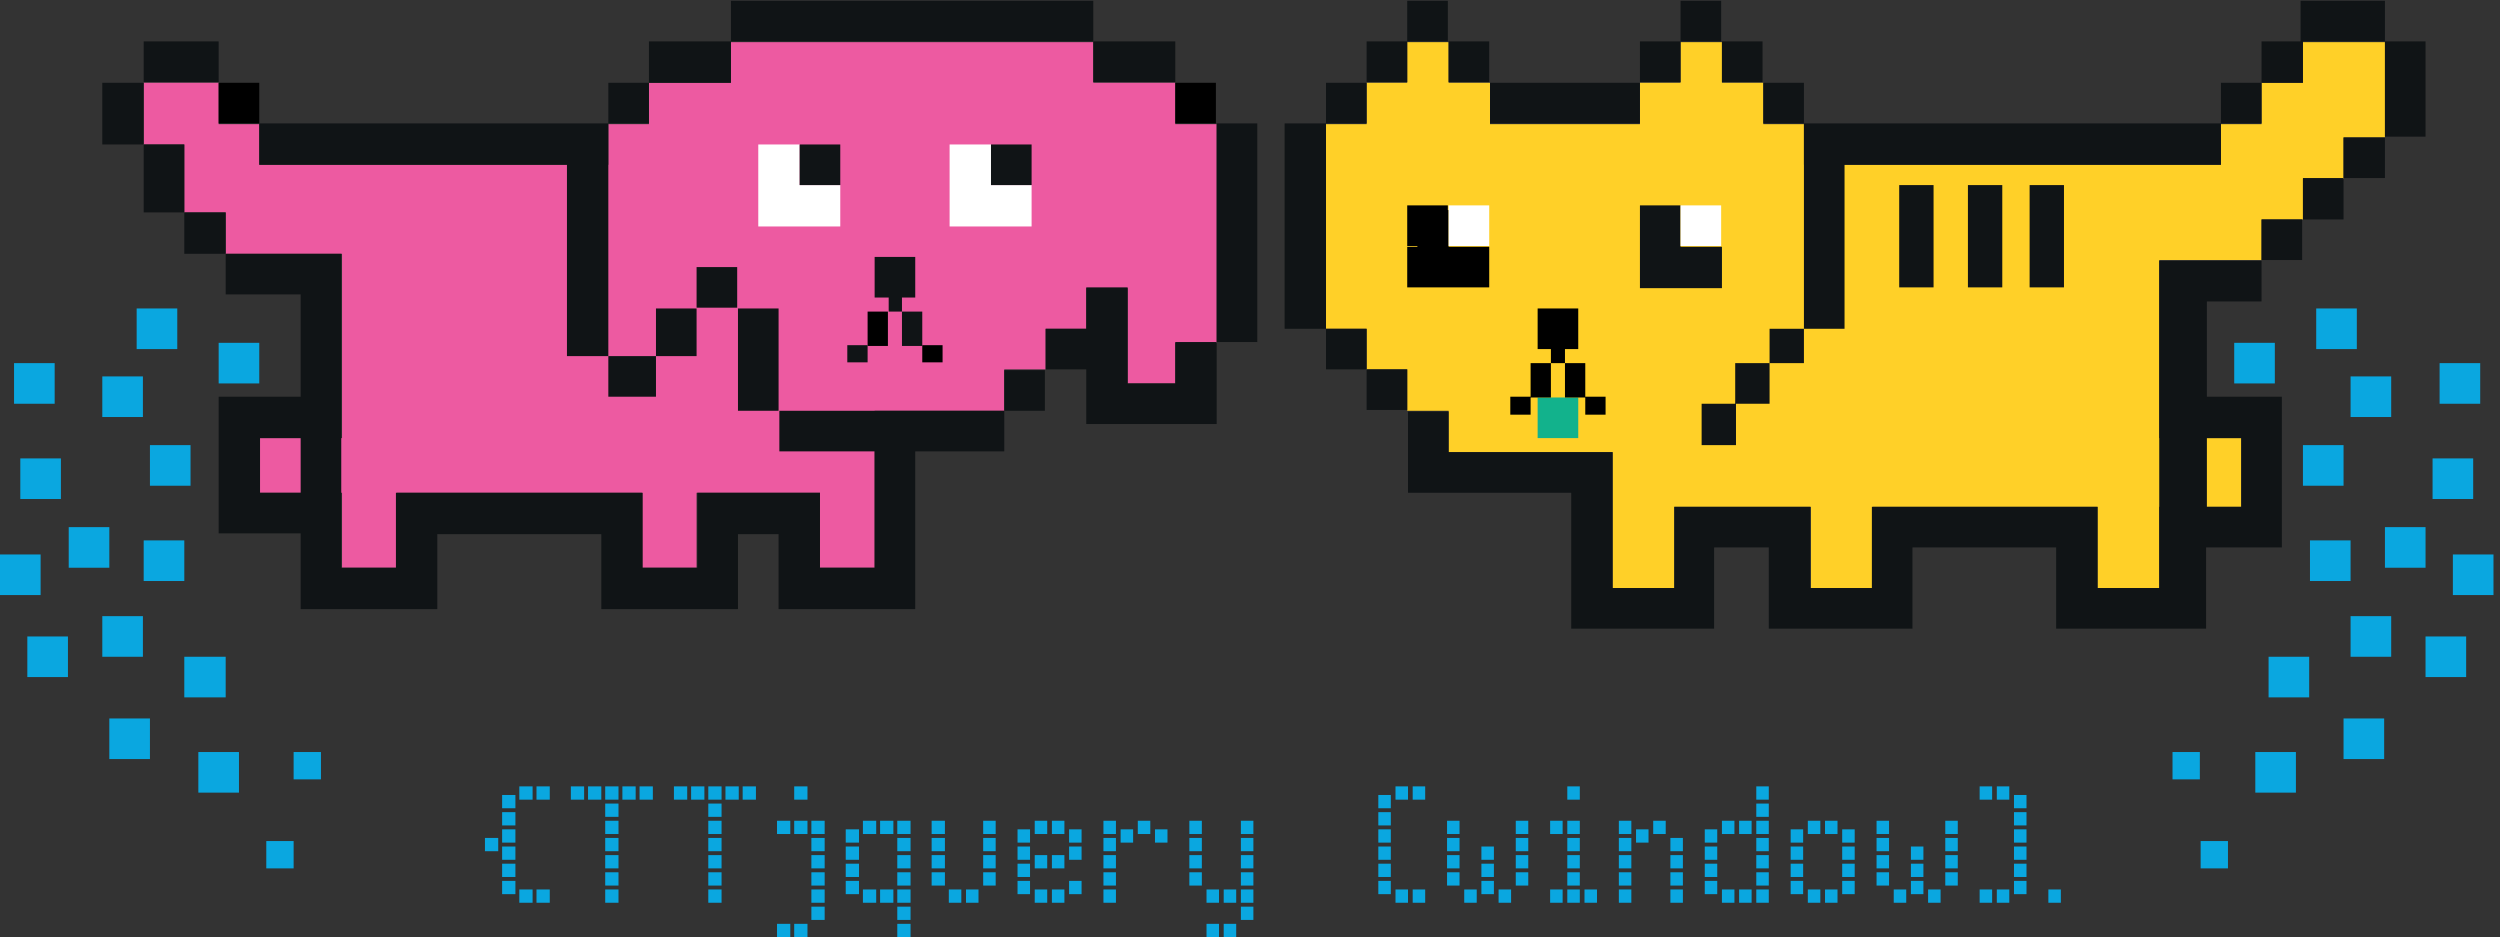 <?xml version="1.0" encoding="UTF-8" standalone="no"?>
<svg
   width="100%"
   height="100%"
   viewBox="0 0 1334 500"
   version="1.1"
   xml:space="preserve"
   style="fill-rule:evenodd;clip-rule:evenodd;stroke-linejoin:round;stroke-miterlimit:2;"
   id="svg226"
   xmlns="http://www.w3.org/2000/svg"
   xmlns:svg="http://www.w3.org/2000/svg"><rect x="0" y="0" width="1334" height="500" fill="#333333" stroke="none"/><defs
   id="defs230" />
    <g
   transform="matrix(4.167,0,0,4.167,0,0)"
   id="g224">
        <rect
   x="286.1"
   y="43.9"
   width="5.2"
   height="5.201"
   style="fill:rgb(10,167,224);fill-rule:nonzero;"
   id="rect2" />
        <rect
   x="296.6"
   y="39.5"
   width="5.2"
   height="5.201"
   style="fill:rgb(10,167,224);fill-rule:nonzero;"
   id="rect4" />
        <rect
   x="301"
   y="48.201"
   width="5.2"
   height="5.199"
   style="fill:rgb(10,167,224);fill-rule:nonzero;"
   id="rect6" />
        <rect
   x="312.4"
   y="46.5"
   width="5.2"
   height="5.201"
   style="fill:rgb(10,167,224);fill-rule:nonzero;"
   id="rect8" />
        <rect
   x="311.5"
   y="58.701"
   width="5.2"
   height="5.199"
   style="fill:rgb(10,167,224);fill-rule:nonzero;"
   id="rect10" />
        <rect
   x="294.9"
   y="57"
   width="5.2"
   height="5.2"
   style="fill:rgb(10,167,224);fill-rule:nonzero;"
   id="rect12" />
        <rect
   x="295.8"
   y="69.2"
   width="5.2"
   height="5.2"
   style="fill:rgb(10,167,224);fill-rule:nonzero;"
   id="rect14" />
        <rect
   x="305.4"
   y="67.501"
   width="5.2"
   height="5.199"
   style="fill:rgb(10,167,224);fill-rule:nonzero;"
   id="rect16" />
        <rect
   x="314.1"
   y="71.001"
   width="5.2"
   height="5.199"
   style="fill:rgb(10,167,224);fill-rule:nonzero;"
   id="rect18" />
        <rect
   x="310.6"
   y="81.501"
   width="5.2"
   height="5.199"
   style="fill:rgb(10,167,224);fill-rule:nonzero;"
   id="rect20" />
        <rect
   x="301"
   y="78.9"
   width="5.2"
   height="5.201"
   style="fill:rgb(10,167,224);fill-rule:nonzero;"
   id="rect22" />
        <rect
   x="290.5"
   y="84.101"
   width="5.2"
   height="5.2"
   style="fill:rgb(10,167,224);fill-rule:nonzero;"
   id="rect24" />
        <rect
   x="300.1"
   y="92.001"
   width="5.2"
   height="5.199"
   style="fill:rgb(10,167,224);fill-rule:nonzero;"
   id="rect26" />
        <rect
   x="288.8"
   y="96.301"
   width="5.2"
   height="5.199"
   style="fill:rgb(10,167,224);fill-rule:nonzero;"
   id="rect28" />
        <rect
   x="281.8"
   y="107.7"
   width="3.5"
   height="3.5"
   style="fill:rgb(10,167,224);fill-rule:nonzero;"
   id="rect30" />
        <rect
   x="278.2"
   y="96.301"
   width="3.5"
   height="3.5"
   style="fill:rgb(10,167,224);fill-rule:nonzero;"
   id="rect32" />
        <path
   d="M294.9,5.4L294.9,10.601L289.6,10.601L289.6,15.9L284.4,15.9L284.4,21.101L231,21.101L231,15.9L225.8,15.9L225.8,10.601L220.5,10.601L220.5,5.4L215.2,5.4L215.2,10.601L210,10.601L210,15.9L190.8,15.9L190.8,10.601L185.5,10.601L185.5,5.4L180.2,5.4L180.2,10.601L175,10.601L175,15.9L169.8,15.9L169.8,42.101L175,42.101L175,47.3L180.2,47.3L180.2,52.601L185.5,52.601L185.5,57.9L206.5,57.9L206.5,75.301L214.4,75.301L214.4,64.9L231.9,64.9L231.9,75.301L239.8,75.301L239.8,64.9L268.6,64.9L268.6,75.301L276.5,75.301L276.5,64.9L287,64.9L287,56.101L276.5,56.101L276.5,33.3L289.6,33.3L289.6,28.101L294.9,28.101L294.9,22.9L300.1,22.9L300.1,17.601L305.4,17.601L305.4,5.4L294.9,5.4Z"
   style="fill:rgb(255,208,40);fill-rule:nonzero;"
   id="cat" />
        <rect
   x="181.5"
   y="26.9"
   width="4"
   height="5"
   style="fill-rule:nonzero;"
   id="rect36" />
        <rect
   x="181.5"
   y="31.9"
   width="4"
   height="4"
   style="fill-rule:nonzero;"
   id="rect38" />
        <rect
   x="215.5"
   y="31.9"
   width="5"
   height="4"
   style="fill:rgb(114,192,80);fill-rule:nonzero;"
   id="rect40" />
        <rect
   x="196.9"
   y="50.9"
   width="5.2"
   height="5.201"
   style="fill:rgb(18,178,140);fill-rule:nonzero;"
   id="rect42" />
        <path
   d="M150.5,15.9L150.5,10.601L140,10.601L140,5.4L93.6,5.4L93.6,10.601L83.1,10.601L83.1,15.9L77.899,15.9L77.899,21.101L33.2,21.101L33.2,15.9L28,15.9L28,10.601L18.399,10.601L18.399,18.5L23.6,18.5L23.6,27.201L28.899,27.201L28.899,32.5L43.799,32.5L43.799,56.101L33.2,56.101L33.2,63.101L43.799,63.101L43.799,72.7L50.799,72.7L50.799,63.101L82.2,63.101L82.2,72.7L89.2,72.7L89.2,63.101L105,63.101L105,72.7L112,72.7L112,52.601L128.6,52.601L128.6,47.3L133.9,47.3L133.9,42.101L139.1,42.101L139.1,36.9L144.4,36.9L144.4,49.101L150.5,49.101L150.5,43.9L155.8,43.9L155.8,15.9L150.5,15.9Z"
   style="fill:rgb(237,90,161);fill-rule:nonzero;"
   id="dog" />
        <path
   d="M215.2,31.601L215.2,26.3L210,26.3L210,36.9L220.5,36.9L220.5,31.601L215.2,31.601Z"
   style="fill:rgb(16,20,22);fill-rule:nonzero;"
   id="path46" />
        <rect
   x="215.2"
   y="26.3"
   width="5.2"
   height="5.2"
   style="fill:white;fill-rule:nonzero;"
   id="rect48" />
        <rect
   x="180.2"
   y="26.3"
   width="5.2"
   height="5.2"
   style="fill-rule:nonzero;"
   id="rect50" />
        <rect
   x="180.2"
   y="31.601"
   width="10.5"
   height="5.199"
   style="fill-rule:nonzero;"
   id="rect52" />
        <rect
   x="185.5"
   y="26.3"
   width="5.2"
   height="5.2"
   style="fill:white;fill-rule:nonzero;"
   id="rect54" />
        <path
   d="M202.1,44.701L202.1,39.5L196.9,39.5L196.9,44.701L198.6,44.701L198.6,46.5L200.4,46.5L200.4,44.701L202.1,44.701Z"
   style="fill-rule:nonzero;"
   id="path56" />
        <path
   d="M196,50.8L193.4,50.8L193.4,53.101L196,53.101L196,50.9L198.6,50.9L198.6,46.5L196,46.5L196,50.8Z"
   style="fill-rule:nonzero;"
   id="path58" />
        <path
   d="M203,50.8L203,46.5L200.4,46.5L200.4,50.9L203,50.9L203,53.101L205.6,53.101L205.6,50.8L203,50.8Z"
   style="fill-rule:nonzero;"
   id="path60" />
        <path
   d="M126.9,23.701L126.9,18.5L121.6,18.5L121.6,29L132.1,29L132.1,23.701L126.9,23.701Z"
   style="fill:white;fill-rule:nonzero;"
   id="path62" />
        <rect
   x="126.9"
   y="18.5"
   width="5.2"
   height="5.201"
   style="fill:rgb(16,20,22);fill-rule:nonzero;"
   id="rect64" />
        <path
   d="M102.4,23.701L102.4,18.5L97.1,18.5L97.1,29L107.6,29L107.6,23.701L102.4,23.701Z"
   style="fill:white;fill-rule:nonzero;"
   id="path66" />
        <rect
   x="102.4"
   y="18.5"
   width="5.2"
   height="5.201"
   style="fill:rgb(16,20,22);fill-rule:nonzero;"
   id="rect68" />
        <path
   d="M117.2,38.101L117.2,32.9L112,32.9L112,38.101L113.8,38.101L113.8,39.9L115.5,39.9L115.5,38.101L117.2,38.101Z"
   style="fill:rgb(16,20,22);fill-rule:nonzero;"
   id="path70" />
        <rect
   x="111.1"
   y="39.9"
   width="2.6"
   height="4.4"
   style="fill-rule:nonzero;"
   id="rect72" />
        <rect
   x="108.5"
   y="44.201"
   width="2.6"
   height="2.199"
   style="fill:rgb(16,20,22);fill-rule:nonzero;"
   id="rect74" />
        <rect
   x="115.5"
   y="39.9"
   width="2.6"
   height="4.4"
   style="fill:rgb(16,20,22);fill-rule:nonzero;"
   id="rect76" />
        <rect
   x="118.1"
   y="44.201"
   width="2.6"
   height="2.199"
   style="fill-rule:nonzero;"
   id="rect78" />
        <path
   d="M68.7,113.9L70.399,113.9L70.399,115.6L68.7,115.6L68.7,113.9ZM68.7,100.7L70.399,100.7L70.399,102.4L68.7,102.4L68.7,100.7ZM66.5,113.9L68.2,113.9L68.2,115.6L66.5,115.6L66.5,113.9ZM66.5,100.7L68.2,100.7L68.2,102.4L66.5,102.4L66.5,100.7ZM64.299,112.8L66,112.8L66,114.5L64.299,114.5L64.299,112.8ZM64.299,110.6L66,110.6L66,112.3L64.299,112.3L64.299,110.6ZM64.299,108.4L66,108.4L66,110.1L64.299,110.1L64.299,108.4ZM64.299,106.2L66,106.2L66,107.9L64.299,107.9L64.299,106.2ZM64.299,104L66,104L66,105.7L64.299,105.7L64.299,104ZM64.299,101.8L66,101.8L66,103.5L64.299,103.5L64.299,101.8ZM62.1,107.3L63.799,107.3L63.799,109L62.1,109L62.1,107.3Z"
   style="fill:rgb(10,167,224);fill-rule:nonzero;"
   id="path80" />
        <path
   d="M81.899,100.7L83.6,100.7L83.6,102.4L81.899,102.4L81.899,100.7ZM79.7,100.7L81.399,100.7L81.399,102.4L79.7,102.4L79.7,100.7ZM77.5,113.9L79.2,113.9L79.2,115.6L77.5,115.6L77.5,113.9ZM77.5,111.7L79.2,111.7L79.2,113.4L77.5,113.4L77.5,111.7ZM77.5,109.5L79.2,109.5L79.2,111.2L77.5,111.2L77.5,109.5ZM77.5,107.3L79.2,107.3L79.2,109L77.5,109L77.5,107.3ZM77.5,105.1L79.2,105.1L79.2,106.8L77.5,106.8L77.5,105.1ZM77.5,102.9L79.2,102.9L79.2,104.6L77.5,104.6L77.5,102.9ZM77.5,100.7L79.2,100.7L79.2,102.4L77.5,102.4L77.5,100.7ZM75.299,100.7L77,100.7L77,102.4L75.299,102.4L75.299,100.7ZM73.1,100.7L74.799,100.7L74.799,102.4L73.1,102.4L73.1,100.7Z"
   style="fill:rgb(10,167,224);fill-rule:nonzero;"
   id="path82" />
        <path
   d="M95.1,100.7L96.799,100.7L96.799,102.4L95.1,102.4L95.1,100.7ZM92.899,100.7L94.6,100.7L94.6,102.4L92.899,102.4L92.899,100.7ZM90.7,113.9L92.399,113.9L92.399,115.6L90.7,115.6L90.7,113.9ZM90.7,111.7L92.399,111.7L92.399,113.4L90.7,113.4L90.7,111.7ZM90.7,109.5L92.399,109.5L92.399,111.2L90.7,111.2L90.7,109.5ZM90.7,107.3L92.399,107.3L92.399,109L90.7,109L90.7,107.3ZM90.7,105.1L92.399,105.1L92.399,106.8L90.7,106.8L90.7,105.1ZM90.7,102.9L92.399,102.9L92.399,104.6L90.7,104.6L90.7,102.9ZM90.7,100.7L92.399,100.7L92.399,102.4L90.7,102.4L90.7,100.7ZM88.5,100.7L90.2,100.7L90.2,102.4L88.5,102.4L88.5,100.7ZM86.299,100.7L88,100.7L88,102.4L86.299,102.4L86.299,100.7Z"
   style="fill:rgb(10,167,224);fill-rule:nonzero;"
   id="path84" />
        <path
   d="M103.9,116.1L105.6,116.1L105.6,117.8L103.9,117.8L103.9,116.1ZM103.9,113.9L105.6,113.9L105.6,115.6L103.9,115.6L103.9,113.9ZM103.9,111.7L105.6,111.7L105.6,113.4L103.9,113.4L103.9,111.7ZM103.9,109.5L105.6,109.5L105.6,111.2L103.9,111.2L103.9,109.5ZM103.9,107.3L105.6,107.3L105.6,109L103.9,109L103.9,107.3ZM103.9,105.1L105.6,105.1L105.6,106.8L103.9,106.8L103.9,105.1ZM101.7,118.3L103.4,118.3L103.4,120L101.7,120L101.7,118.3ZM101.7,105.1L103.4,105.1L103.4,106.8L101.7,106.8L101.7,105.1ZM101.7,100.7L103.4,100.7L103.4,102.4L101.7,102.4L101.7,100.7ZM99.5,118.3L101.2,118.3L101.2,120L99.5,120L99.5,118.3ZM99.5,105.1L101.2,105.1L101.2,106.8L99.5,106.8L99.5,105.1Z"
   style="fill:rgb(10,167,224);fill-rule:nonzero;"
   id="path86" />
        <path
   d="M114.9,118.3L116.6,118.3L116.6,120L114.9,120L114.9,118.3ZM114.9,116.1L116.6,116.1L116.6,117.8L114.9,117.8L114.9,116.1ZM114.9,113.9L116.6,113.9L116.6,115.6L114.9,115.6L114.9,113.9ZM114.9,111.7L116.6,111.7L116.6,113.4L114.9,113.4L114.9,111.7ZM114.9,109.5L116.6,109.5L116.6,111.2L114.9,111.2L114.9,109.5ZM114.9,107.3L116.6,107.3L116.6,109L114.9,109L114.9,107.3ZM114.9,105.1L116.6,105.1L116.6,106.8L114.9,106.8L114.9,105.1ZM112.7,113.9L114.4,113.9L114.4,115.6L112.7,115.6L112.7,113.9ZM112.7,105.1L114.4,105.1L114.4,106.8L112.7,106.8L112.7,105.1ZM110.5,113.9L112.2,113.9L112.2,115.6L110.5,115.6L110.5,113.9ZM110.5,105.1L112.2,105.1L112.2,106.8L110.5,106.8L110.5,105.1ZM108.3,112.8L110,112.8L110,114.5L108.3,114.5L108.3,112.8ZM108.3,110.6L110,110.6L110,112.3L108.3,112.3L108.3,110.6ZM108.3,108.4L110,108.4L110,110.1L108.3,110.1L108.3,108.4ZM108.3,106.2L110,106.2L110,107.9L108.3,107.9L108.3,106.2Z"
   style="fill:rgb(10,167,224);fill-rule:nonzero;"
   id="path88" />
        <path
   d="M125.9,111.7L127.5,111.7L127.5,113.4L125.9,113.4L125.9,111.7ZM125.9,109.5L127.5,109.5L127.5,111.2L125.9,111.2L125.9,109.5ZM125.9,107.3L127.5,107.3L127.5,109L125.9,109L125.9,107.3ZM125.9,105.1L127.5,105.1L127.5,106.8L125.9,106.8L125.9,105.1ZM123.7,113.9L125.3,113.9L125.3,115.6L123.7,115.6L123.7,113.9ZM121.5,113.9L123.1,113.9L123.1,115.6L121.5,115.6L121.5,113.9ZM119.3,111.7L121,111.7L121,113.4L119.3,113.4L119.3,111.7ZM119.3,109.5L121,109.5L121,111.2L119.3,111.2L119.3,109.5ZM119.3,107.3L121,107.3L121,109L119.3,109L119.3,107.3ZM119.3,105.1L121,105.1L121,106.8L119.3,106.8L119.3,105.1Z"
   style="fill:rgb(10,167,224);fill-rule:nonzero;"
   id="path90" />
        <path
   d="M136.9,112.8L138.5,112.8L138.5,114.5L136.9,114.5L136.9,112.8ZM136.9,108.4L138.5,108.4L138.5,110.1L136.9,110.1L136.9,108.4ZM136.9,106.2L138.5,106.2L138.5,107.9L136.9,107.9L136.9,106.2ZM134.7,113.9L136.3,113.9L136.3,115.6L134.7,115.6L134.7,113.9ZM134.7,109.5L136.3,109.5L136.3,111.2L134.7,111.2L134.7,109.5ZM134.7,105.1L136.3,105.1L136.3,106.8L134.7,106.8L134.7,105.1ZM132.5,113.9L134.1,113.9L134.1,115.6L132.5,115.6L132.5,113.9ZM132.5,109.5L134.1,109.5L134.1,111.2L132.5,111.2L132.5,109.5ZM132.5,105.1L134.1,105.1L134.1,106.8L132.5,106.8L132.5,105.1ZM130.3,112.8L131.9,112.8L131.9,114.5L130.3,114.5L130.3,112.8ZM130.3,110.6L131.9,110.6L131.9,112.3L130.3,112.3L130.3,110.6ZM130.3,108.4L131.9,108.4L131.9,110.1L130.3,110.1L130.3,108.4ZM130.3,106.2L131.9,106.2L131.9,107.9L130.3,107.9L130.3,106.2Z"
   style="fill:rgb(10,167,224);fill-rule:nonzero;"
   id="path92" />
        <path
   d="M147.9,106.2L149.5,106.2L149.5,107.9L147.9,107.9L147.9,106.2ZM145.7,105.1L147.3,105.1L147.3,106.8L145.7,106.8L145.7,105.1ZM143.5,106.2L145.1,106.2L145.1,107.9L143.5,107.9L143.5,106.2ZM141.3,113.9L142.9,113.9L142.9,115.6L141.3,115.6L141.3,113.9ZM141.3,111.7L142.9,111.7L142.9,113.4L141.3,113.4L141.3,111.7ZM141.3,109.5L142.9,109.5L142.9,111.2L141.3,111.2L141.3,109.5ZM141.3,107.3L142.9,107.3L142.9,109L141.3,109L141.3,107.3ZM141.3,105.1L142.9,105.1L142.9,106.8L141.3,106.8L141.3,105.1Z"
   style="fill:rgb(10,167,224);fill-rule:nonzero;"
   id="path94" />
        <path
   d="M158.9,116.1L160.5,116.1L160.5,117.8L158.9,117.8L158.9,116.1ZM158.9,113.9L160.5,113.9L160.5,115.6L158.9,115.6L158.9,113.9ZM158.9,111.7L160.5,111.7L160.5,113.4L158.9,113.4L158.9,111.7ZM158.9,109.5L160.5,109.5L160.5,111.2L158.9,111.2L158.9,109.5ZM158.9,107.3L160.5,107.3L160.5,109L158.9,109L158.9,107.3ZM158.9,105.1L160.5,105.1L160.5,106.8L158.9,106.8L158.9,105.1ZM156.7,118.3L158.3,118.3L158.3,120L156.7,120L156.7,118.3ZM156.7,113.9L158.3,113.9L158.3,115.6L156.7,115.6L156.7,113.9ZM154.5,118.3L156.1,118.3L156.1,120L154.5,120L154.5,118.3ZM154.5,113.9L156.1,113.9L156.1,115.6L154.5,115.6L154.5,113.9ZM152.3,111.7L153.9,111.7L153.9,113.4L152.3,113.4L152.3,111.7ZM152.3,109.5L153.9,109.5L153.9,111.2L152.3,111.2L152.3,109.5ZM152.3,107.3L153.9,107.3L153.9,109L152.3,109L152.3,107.3ZM152.3,105.1L153.9,105.1L153.9,106.8L152.3,106.8L152.3,105.1Z"
   style="fill:rgb(10,167,224);fill-rule:nonzero;"
   id="path96" />
        <path
   d="M180.9,113.9L182.5,113.9L182.5,115.6L180.9,115.6L180.9,113.9ZM180.9,100.7L182.5,100.7L182.5,102.4L180.9,102.4L180.9,100.7ZM178.7,113.9L180.3,113.9L180.3,115.6L178.7,115.6L178.7,113.9ZM178.7,100.7L180.3,100.7L180.3,102.4L178.7,102.4L178.7,100.7ZM176.5,112.8L178.1,112.8L178.1,114.5L176.5,114.5L176.5,112.8ZM176.5,110.6L178.1,110.6L178.1,112.3L176.5,112.3L176.5,110.6ZM176.5,108.4L178.1,108.4L178.1,110.1L176.5,110.1L176.5,108.4ZM176.5,106.2L178.1,106.2L178.1,107.9L176.5,107.9L176.5,106.2ZM176.5,104L178.1,104L178.1,105.7L176.5,105.7L176.5,104ZM176.5,101.8L178.1,101.8L178.1,103.5L176.5,103.5L176.5,101.8Z"
   style="fill:rgb(10,167,224);fill-rule:nonzero;"
   id="path98" />
        <path
   d="M194.1,111.7L195.7,111.7L195.7,113.4L194.1,113.4L194.1,111.7ZM194.1,109.5L195.7,109.5L195.7,111.2L194.1,111.2L194.1,109.5ZM194.1,107.3L195.7,107.3L195.7,109L194.1,109L194.1,107.3ZM194.1,105.1L195.7,105.1L195.7,106.8L194.1,106.8L194.1,105.1ZM191.9,113.9L193.5,113.9L193.5,115.6L191.9,115.6L191.9,113.9ZM189.7,112.8L191.3,112.8L191.3,114.5L189.7,114.5L189.7,112.8ZM189.7,110.6L191.3,110.6L191.3,112.3L189.7,112.3L189.7,110.6ZM189.7,108.4L191.3,108.4L191.3,110.1L189.7,110.1L189.7,108.4ZM187.5,113.9L189.1,113.9L189.1,115.6L187.5,115.6L187.5,113.9ZM185.3,111.7L186.9,111.7L186.9,113.4L185.3,113.4L185.3,111.7ZM185.3,109.5L186.9,109.5L186.9,111.2L185.3,111.2L185.3,109.5ZM185.3,107.3L186.9,107.3L186.9,109L185.3,109L185.3,107.3ZM185.3,105.1L186.9,105.1L186.9,106.8L185.3,106.8L185.3,105.1Z"
   style="fill:rgb(10,167,224);fill-rule:nonzero;"
   id="path100" />
        <path
   d="M202.9,113.9L204.5,113.9L204.5,115.6L202.9,115.6L202.9,113.9ZM200.7,113.9L202.3,113.9L202.3,115.6L200.7,115.6L200.7,113.9ZM200.7,111.7L202.3,111.7L202.3,113.4L200.7,113.4L200.7,111.7ZM200.7,109.5L202.3,109.5L202.3,111.2L200.7,111.2L200.7,109.5ZM200.7,107.3L202.3,107.3L202.3,109L200.7,109L200.7,107.3ZM200.7,105.1L202.3,105.1L202.3,106.8L200.7,106.8L200.7,105.1ZM200.7,100.7L202.3,100.7L202.3,102.4L200.7,102.4L200.7,100.7ZM198.5,113.9L200.1,113.9L200.1,115.6L198.5,115.6L198.5,113.9ZM198.5,105.1L200.1,105.1L200.1,106.8L198.5,106.8L198.5,105.1Z"
   style="fill:rgb(10,167,224);fill-rule:nonzero;"
   id="path102" />
        <path
   d="M213.9,113.9L215.5,113.9L215.5,115.6L213.9,115.6L213.9,113.9ZM213.9,111.7L215.5,111.7L215.5,113.4L213.9,113.4L213.9,111.7ZM213.9,109.5L215.5,109.5L215.5,111.2L213.9,111.2L213.9,109.5ZM213.9,107.3L215.5,107.3L215.5,109L213.9,109L213.9,107.3ZM211.7,105.1L213.3,105.1L213.3,106.8L211.7,106.8L211.7,105.1ZM209.5,106.2L211.1,106.2L211.1,107.9L209.5,107.9L209.5,106.2ZM207.3,113.9L208.9,113.9L208.9,115.6L207.3,115.6L207.3,113.9ZM207.3,111.7L208.9,111.7L208.9,113.4L207.3,113.4L207.3,111.7ZM207.3,109.5L208.9,109.5L208.9,111.2L207.3,111.2L207.3,109.5ZM207.3,107.3L208.9,107.3L208.9,109L207.3,109L207.3,107.3ZM207.3,105.1L208.9,105.1L208.9,106.8L207.3,106.8L207.3,105.1Z"
   style="fill:rgb(10,167,224);fill-rule:nonzero;"
   id="path104" />
        <path
   d="M224.9,113.9L226.5,113.9L226.5,115.6L224.9,115.6L224.9,113.9ZM224.9,111.7L226.5,111.7L226.5,113.4L224.9,113.4L224.9,111.7ZM224.9,109.5L226.5,109.5L226.5,111.2L224.9,111.2L224.9,109.5ZM224.9,107.3L226.5,107.3L226.5,109L224.9,109L224.9,107.3ZM224.9,105.1L226.5,105.1L226.5,106.8L224.9,106.8L224.9,105.1ZM224.9,102.9L226.5,102.9L226.5,104.6L224.9,104.6L224.9,102.9ZM224.9,100.7L226.5,100.7L226.5,102.4L224.9,102.4L224.9,100.7ZM222.7,113.9L224.3,113.9L224.3,115.6L222.7,115.6L222.7,113.9ZM222.7,105.1L224.3,105.1L224.3,106.8L222.7,106.8L222.7,105.1ZM220.5,113.9L222.1,113.9L222.1,115.6L220.5,115.6L220.5,113.9ZM220.5,105.1L222.1,105.1L222.1,106.8L220.5,106.8L220.5,105.1ZM218.3,112.8L219.9,112.8L219.9,114.5L218.3,114.5L218.3,112.8ZM218.3,110.6L219.9,110.6L219.9,112.3L218.3,112.3L218.3,110.6ZM218.3,108.4L219.9,108.4L219.9,110.1L218.3,110.1L218.3,108.4ZM218.3,106.2L219.9,106.2L219.9,107.9L218.3,107.9L218.3,106.2Z"
   style="fill:rgb(10,167,224);fill-rule:nonzero;"
   id="path106" />
        <path
   d="M235.9,112.8L237.5,112.8L237.5,114.5L235.9,114.5L235.9,112.8ZM235.9,110.6L237.5,110.6L237.5,112.3L235.9,112.3L235.9,110.6ZM235.9,108.4L237.5,108.4L237.5,110.1L235.9,110.1L235.9,108.4ZM235.9,106.2L237.5,106.2L237.5,107.9L235.9,107.9L235.9,106.2ZM233.7,113.9L235.3,113.9L235.3,115.6L233.7,115.6L233.7,113.9ZM233.7,105.1L235.3,105.1L235.3,106.8L233.7,106.8L233.7,105.1ZM231.5,113.9L233.1,113.9L233.1,115.6L231.5,115.6L231.5,113.9ZM231.5,105.1L233.1,105.1L233.1,106.8L231.5,106.8L231.5,105.1ZM229.3,112.8L230.9,112.8L230.9,114.5L229.3,114.5L229.3,112.8ZM229.3,110.6L230.9,110.6L230.9,112.3L229.3,112.3L229.3,110.6ZM229.3,108.4L230.9,108.4L230.9,110.1L229.3,110.1L229.3,108.4ZM229.3,106.2L230.9,106.2L230.9,107.9L229.3,107.9L229.3,106.2Z"
   style="fill:rgb(10,167,224);fill-rule:nonzero;"
   id="path108" />
        <path
   d="M249.1,111.7L250.7,111.7L250.7,113.4L249.1,113.4L249.1,111.7ZM249.1,109.5L250.7,109.5L250.7,111.2L249.1,111.2L249.1,109.5ZM249.1,107.3L250.7,107.3L250.7,109L249.1,109L249.1,107.3ZM249.1,105.1L250.7,105.1L250.7,106.8L249.1,106.8L249.1,105.1ZM246.9,113.9L248.5,113.9L248.5,115.6L246.9,115.6L246.9,113.9ZM244.7,112.8L246.3,112.8L246.3,114.5L244.7,114.5L244.7,112.8ZM244.7,110.6L246.3,110.6L246.3,112.3L244.7,112.3L244.7,110.6ZM244.7,108.4L246.3,108.4L246.3,110.1L244.7,110.1L244.7,108.4ZM242.5,113.9L244.1,113.9L244.1,115.6L242.5,115.6L242.5,113.9ZM240.3,111.7L241.9,111.7L241.9,113.4L240.3,113.4L240.3,111.7ZM240.3,109.5L241.9,109.5L241.9,111.2L240.3,111.2L240.3,109.5ZM240.3,107.3L241.9,107.3L241.9,109L240.3,109L240.3,107.3ZM240.3,105.1L241.9,105.1L241.9,106.8L240.3,106.8L240.3,105.1Z"
   style="fill:rgb(10,167,224);fill-rule:nonzero;"
   id="path110" />
        <path
   d="M257.9,112.8L259.5,112.8L259.5,114.5L257.9,114.5L257.9,112.8ZM257.9,110.6L259.5,110.6L259.5,112.3L257.9,112.3L257.9,110.6ZM257.9,108.4L259.5,108.4L259.5,110.1L257.9,110.1L257.9,108.4ZM257.9,106.2L259.5,106.2L259.5,107.9L257.9,107.9L257.9,106.2ZM257.9,104L259.5,104L259.5,105.7L257.9,105.7L257.9,104ZM257.9,101.8L259.5,101.8L259.5,103.5L257.9,103.5L257.9,101.8ZM255.7,113.9L257.299,113.9L257.299,115.6L255.7,115.6L255.7,113.9ZM255.7,100.7L257.299,100.7L257.299,102.4L255.7,102.4L255.7,100.7ZM253.5,113.9L255.1,113.9L255.1,115.6L253.5,115.6L253.5,113.9ZM253.5,100.7L255.1,100.7L255.1,102.4L253.5,102.4L253.5,100.7Z"
   style="fill:rgb(10,167,224);fill-rule:nonzero;"
   id="path112" />
        <rect
   x="262.3"
   y="113.9"
   width="1.6"
   height="1.7"
   style="fill:rgb(10,167,224);fill-rule:nonzero;"
   id="rect114" />
        <rect
   x="28"
   y="43.9"
   width="5.2"
   height="5.201"
   style="fill:rgb(10,167,224);fill-rule:nonzero;"
   id="rect116" />
        <rect
   x="17.5"
   y="39.5"
   width="5.2"
   height="5.201"
   style="fill:rgb(10,167,224);fill-rule:nonzero;"
   id="rect118" />
        <rect
   x="13.1"
   y="48.201"
   width="5.199"
   height="5.199"
   style="fill:rgb(10,167,224);fill-rule:nonzero;"
   id="rect120" />
        <rect
   x="1.799"
   y="46.5"
   width="5.201"
   height="5.201"
   style="fill:rgb(10,167,224);fill-rule:nonzero;"
   id="rect122" />
        <rect
   x="2.6"
   y="58.701"
   width="5.199"
   height="5.199"
   style="fill:rgb(10,167,224);fill-rule:nonzero;"
   id="rect124" />
        <rect
   x="19.2"
   y="57"
   width="5.199"
   height="5.2"
   style="fill:rgb(10,167,224);fill-rule:nonzero;"
   id="rect126" />
        <rect
   x="18.399"
   y="69.2"
   width="5.201"
   height="5.2"
   style="fill:rgb(10,167,224);fill-rule:nonzero;"
   id="rect128" />
        <rect
   x="8.799"
   y="67.501"
   width="5.201"
   height="5.199"
   style="fill:rgb(10,167,224);fill-rule:nonzero;"
   id="rect130" />
        <rect
   x="0"
   y="71.001"
   width="5.2"
   height="5.199"
   style="fill:rgb(10,167,224);fill-rule:nonzero;"
   id="rect132" />
        <rect
   x="3.5"
   y="81.501"
   width="5.2"
   height="5.199"
   style="fill:rgb(10,167,224);fill-rule:nonzero;"
   id="rect134" />
        <rect
   x="13.1"
   y="78.9"
   width="5.199"
   height="5.201"
   style="fill:rgb(10,167,224);fill-rule:nonzero;"
   id="rect136" />
        <rect
   x="23.6"
   y="84.101"
   width="5.299"
   height="5.2"
   style="fill:rgb(10,167,224);fill-rule:nonzero;"
   id="rect138" />
        <rect
   x="14"
   y="92.001"
   width="5.2"
   height="5.199"
   style="fill:rgb(10,167,224);fill-rule:nonzero;"
   id="rect140" />
        <rect
   x="25.399"
   y="96.301"
   width="5.201"
   height="5.199"
   style="fill:rgb(10,167,224);fill-rule:nonzero;"
   id="rect142" />
        <rect
   x="34.1"
   y="107.7"
   width="3.5"
   height="3.5"
   style="fill:rgb(10,167,224);fill-rule:nonzero;"
   id="rect144" />
        <rect
   x="37.6"
   y="96.301"
   width="3.5"
   height="3.5"
   style="fill:rgb(10,167,224);fill-rule:nonzero;"
   id="rect146" />
        <rect
   x="169.8"
   y="10.601"
   width="5.2"
   height="5.199"
   style="fill:rgb(16,20,22);fill-rule:nonzero;"
   id="rect148" />
        <rect
   x="185.5"
   y="5.3"
   width="5.2"
   height="5.2"
   style="fill:rgb(16,20,22);fill-rule:nonzero;"
   id="rect150" />
        <rect
   x="175"
   y="5.3"
   width="5.2"
   height="5.2"
   style="fill:rgb(16,20,22);fill-rule:nonzero;"
   id="rect152" />
        <rect
   x="190.8"
   y="10.601"
   width="19.2"
   height="5.199"
   style="fill:rgb(16,20,22);fill-rule:nonzero;"
   id="rect154" />
        <rect
   x="180.2"
   y="0.101"
   width="5.2"
   height="5.199"
   style="fill:rgb(16,20,22);fill-rule:nonzero;"
   id="rect156" />
        <path
   d="M164.5,42.101L169.8,42.101L169.8,15.8L164.5,15.8L164.5,42.101Z"
   style="fill:rgb(16,20,22);fill-rule:nonzero;"
   id="path158" />
        <rect
   x="169.8"
   y="42.101"
   width="5.2"
   height="5.199"
   style="fill:rgb(16,20,22);fill-rule:nonzero;"
   id="rect160" />
        <rect
   x="175"
   y="47.3"
   width="5.2"
   height="5.2"
   style="fill:rgb(16,20,22);fill-rule:nonzero;"
   id="rect162" />
        <rect
   x="289.6"
   y="28.101"
   width="5.2"
   height="5.199"
   style="fill:rgb(16,20,22);fill-rule:nonzero;"
   id="rect164" />
        <path
   d="M300.1,22.8L294.9,22.8L294.9,28.101L300.1,28.101L300.1,22.8L305.4,22.8L305.4,17.601L300.1,17.601L300.1,22.8Z"
   style="fill:rgb(16,20,22);fill-rule:nonzero;"
   id="path166" />
        <rect
   x="305.4"
   y="5.3"
   width="5.2"
   height="12.2"
   style="fill:rgb(16,20,22);fill-rule:nonzero;"
   id="rect168" />
        <path
   d="M294.6,0.101L294.6,5.3L289.6,5.3L289.6,10.601L284.4,10.601L284.4,15.8L289.6,15.8L289.6,10.601L294.9,10.601L294.9,5.3L305.4,5.3L305.4,0.101L294.6,0.101Z"
   style="fill:rgb(16,20,22);fill-rule:nonzero;"
   id="path170" />
        <rect
   x="210"
   y="5.3"
   width="5.2"
   height="5.2"
   style="fill:rgb(16,20,22);fill-rule:nonzero;"
   id="rect172" />
        <rect
   x="215.2"
   y="0.101"
   width="5.2"
   height="5.199"
   style="fill:rgb(16,20,22);fill-rule:nonzero;"
   id="rect174" />
        <rect
   x="220.5"
   y="5.3"
   width="5.2"
   height="5.2"
   style="fill:rgb(16,20,22);fill-rule:nonzero;"
   id="rect176" />
        <rect
   x="225.8"
   y="10.601"
   width="5.2"
   height="5.199"
   style="fill:rgb(16,20,22);fill-rule:nonzero;"
   id="rect178" />
        <path
   d="M282.6,56.101L287,56.101L287,64.9L282.6,64.9L282.6,56.101ZM180.2,63.101L201.2,63.101L201.2,80.501L219.5,80.501L219.5,70.101L226.5,70.101L226.5,80.501L244.9,80.501L244.9,70.101L263.3,70.101L263.3,80.501L282.5,80.501L282.5,70.101L292.2,70.101L292.2,50.8L282.6,50.8L282.6,38.601L289.6,38.601L289.6,33.4L276.5,33.4L276.5,75.301L268.6,75.301L268.6,64.9L239.7,64.9L239.7,75.301L231.8,75.301L231.8,64.9L214.4,64.9L214.4,75.301L206.5,75.301L206.5,57.9L185.5,57.9L185.5,52.701L180.3,52.701L180.3,63.101L180.2,63.101Z"
   style="fill:rgb(16,20,22);fill-rule:nonzero;"
   id="path180" />
        <path
   d="M284.4,15.8L231,15.8L231,42.101L236.2,42.101L236.2,21.101L284.4,21.101L284.4,15.8Z"
   style="fill:rgb(16,20,22);fill-rule:nonzero;"
   id="path182" />
        <path
   d="M226.6,46.5L222.2,46.5L222.2,51.701L217.9,51.701L217.9,57L222.3,57L222.3,51.701L226.6,51.701L226.6,46.5L231,46.5L231,42.101L226.6,42.101L226.6,46.5Z"
   style="fill:rgb(16,20,22);fill-rule:nonzero;"
   id="path184" />
        <rect
   x="243.2"
   y="23.701"
   width="4.4"
   height="13.099"
   style="fill:rgb(16,20,22);fill-rule:nonzero;"
   id="rect186" />
        <rect
   x="252"
   y="23.701"
   width="4.4"
   height="13.099"
   style="fill:rgb(16,20,22);fill-rule:nonzero;"
   id="rect188" />
        <rect
   x="259.9"
   y="23.701"
   width="4.4"
   height="13.099"
   style="fill:rgb(16,20,22);fill-rule:nonzero;"
   id="rect190" />
        <path
   d="M155.8,15.8L155.8,43.8L161,43.8L161,15.8L155.8,15.8Z"
   style="fill:rgb(16,20,22);fill-rule:nonzero;"
   id="path192" />
        <rect
   x="150.5"
   y="10.601"
   width="5.2"
   height="5.199"
   style="fill-rule:nonzero;"
   id="rect194" />
        <rect
   x="140"
   y="5.3"
   width="10.5"
   height="5.2"
   style="fill:rgb(16,20,22);fill-rule:nonzero;"
   id="rect196" />
        <rect
   x="93.6"
   y="0.101"
   width="46.4"
   height="5.199"
   style="fill:rgb(16,20,22);fill-rule:nonzero;"
   id="rect198" />
        <path
   d="M38.5,63.101L33.299,63.101L33.299,56.101L38.5,56.101L38.5,63.101ZM128.6,52.601L99.799,52.601L99.799,57.8L112,57.8L112,72.7L105,72.7L105,63.101L89.299,63.101L89.299,72.7L82.299,72.7L82.299,63.101L50.7,63.101L50.7,72.7L43.7,72.7L43.7,32.5L28.899,32.5L28.899,37.701L38.5,37.701L38.5,50.8L28,50.8L28,68.301L38.5,68.301L38.5,78.001L56,78.001L56,68.4L77,68.4L77,78.001L94.5,78.001L94.5,68.4L99.7,68.4L99.7,78.001L117.2,78.001L117.2,57.8L128.6,57.8L128.6,52.601L133.8,52.601L133.8,47.4L128.6,47.4L128.6,52.601Z"
   style="fill:rgb(16,20,22);fill-rule:nonzero;"
   id="path200" />
        <path
   d="M150.5,49.101L144.4,49.101L144.4,36.8L139.1,36.8L139.1,42.101L133.9,42.101L133.9,47.3L139.1,47.3L139.1,54.3L155.8,54.3L155.8,43.8L150.5,43.8L150.5,49.101Z"
   style="fill:rgb(16,20,22);fill-rule:nonzero;"
   id="path202" />
        <path
   d="M83.1,10.601L77.899,10.601L77.899,15.8L83.1,15.8L83.1,10.601L93.6,10.601L93.6,5.3L83.1,5.3L83.1,10.601Z"
   style="fill:rgb(16,20,22);fill-rule:nonzero;"
   id="path204" />
        <rect
   x="28"
   y="10.601"
   width="5.2"
   height="5.199"
   style="fill-rule:nonzero;"
   id="rect206" />
        <rect
   x="18.399"
   y="5.3"
   width="9.601"
   height="5.2"
   style="fill:rgb(16,20,22);fill-rule:nonzero;"
   id="rect208" />
        <path
   d="M18.399,10.601L13.1,10.601L13.1,18.5L18.399,18.5L18.399,10.601Z"
   style="fill:rgb(16,20,22);fill-rule:nonzero;"
   id="path210" />
        <path
   d="M28.899,32.5L28.899,27.201L23.6,27.201L23.6,18.5L18.399,18.5L18.399,27.201L23.6,27.201L23.6,32.5L28.899,32.5Z"
   style="fill:rgb(16,20,22);fill-rule:nonzero;"
   id="path212" />
        <path
   d="M72.6,21.101L72.6,45.601L77.899,45.601L77.899,15.8L33.2,15.8L33.2,21.101L72.6,21.101Z"
   style="fill:rgb(16,20,22);fill-rule:nonzero;"
   id="path214" />
        <rect
   x="77.899"
   y="45.601"
   width="6.101"
   height="5.199"
   style="fill:rgb(16,20,22);fill-rule:nonzero;"
   id="rect216" />
        <rect
   x="84"
   y="39.5"
   width="5.2"
   height="6.101"
   style="fill:rgb(16,20,22);fill-rule:nonzero;"
   id="rect218" />
        <rect
   x="94.5"
   y="39.5"
   width="5.2"
   height="13.101"
   style="fill:rgb(16,20,22);fill-rule:nonzero;"
   id="rect220" />
        <rect
   x="89.2"
   y="34.201"
   width="5.199"
   height="5.199"
   style="fill:rgb(16,20,22);fill-rule:nonzero;"
   id="rect222" />
    </g>
</svg>
